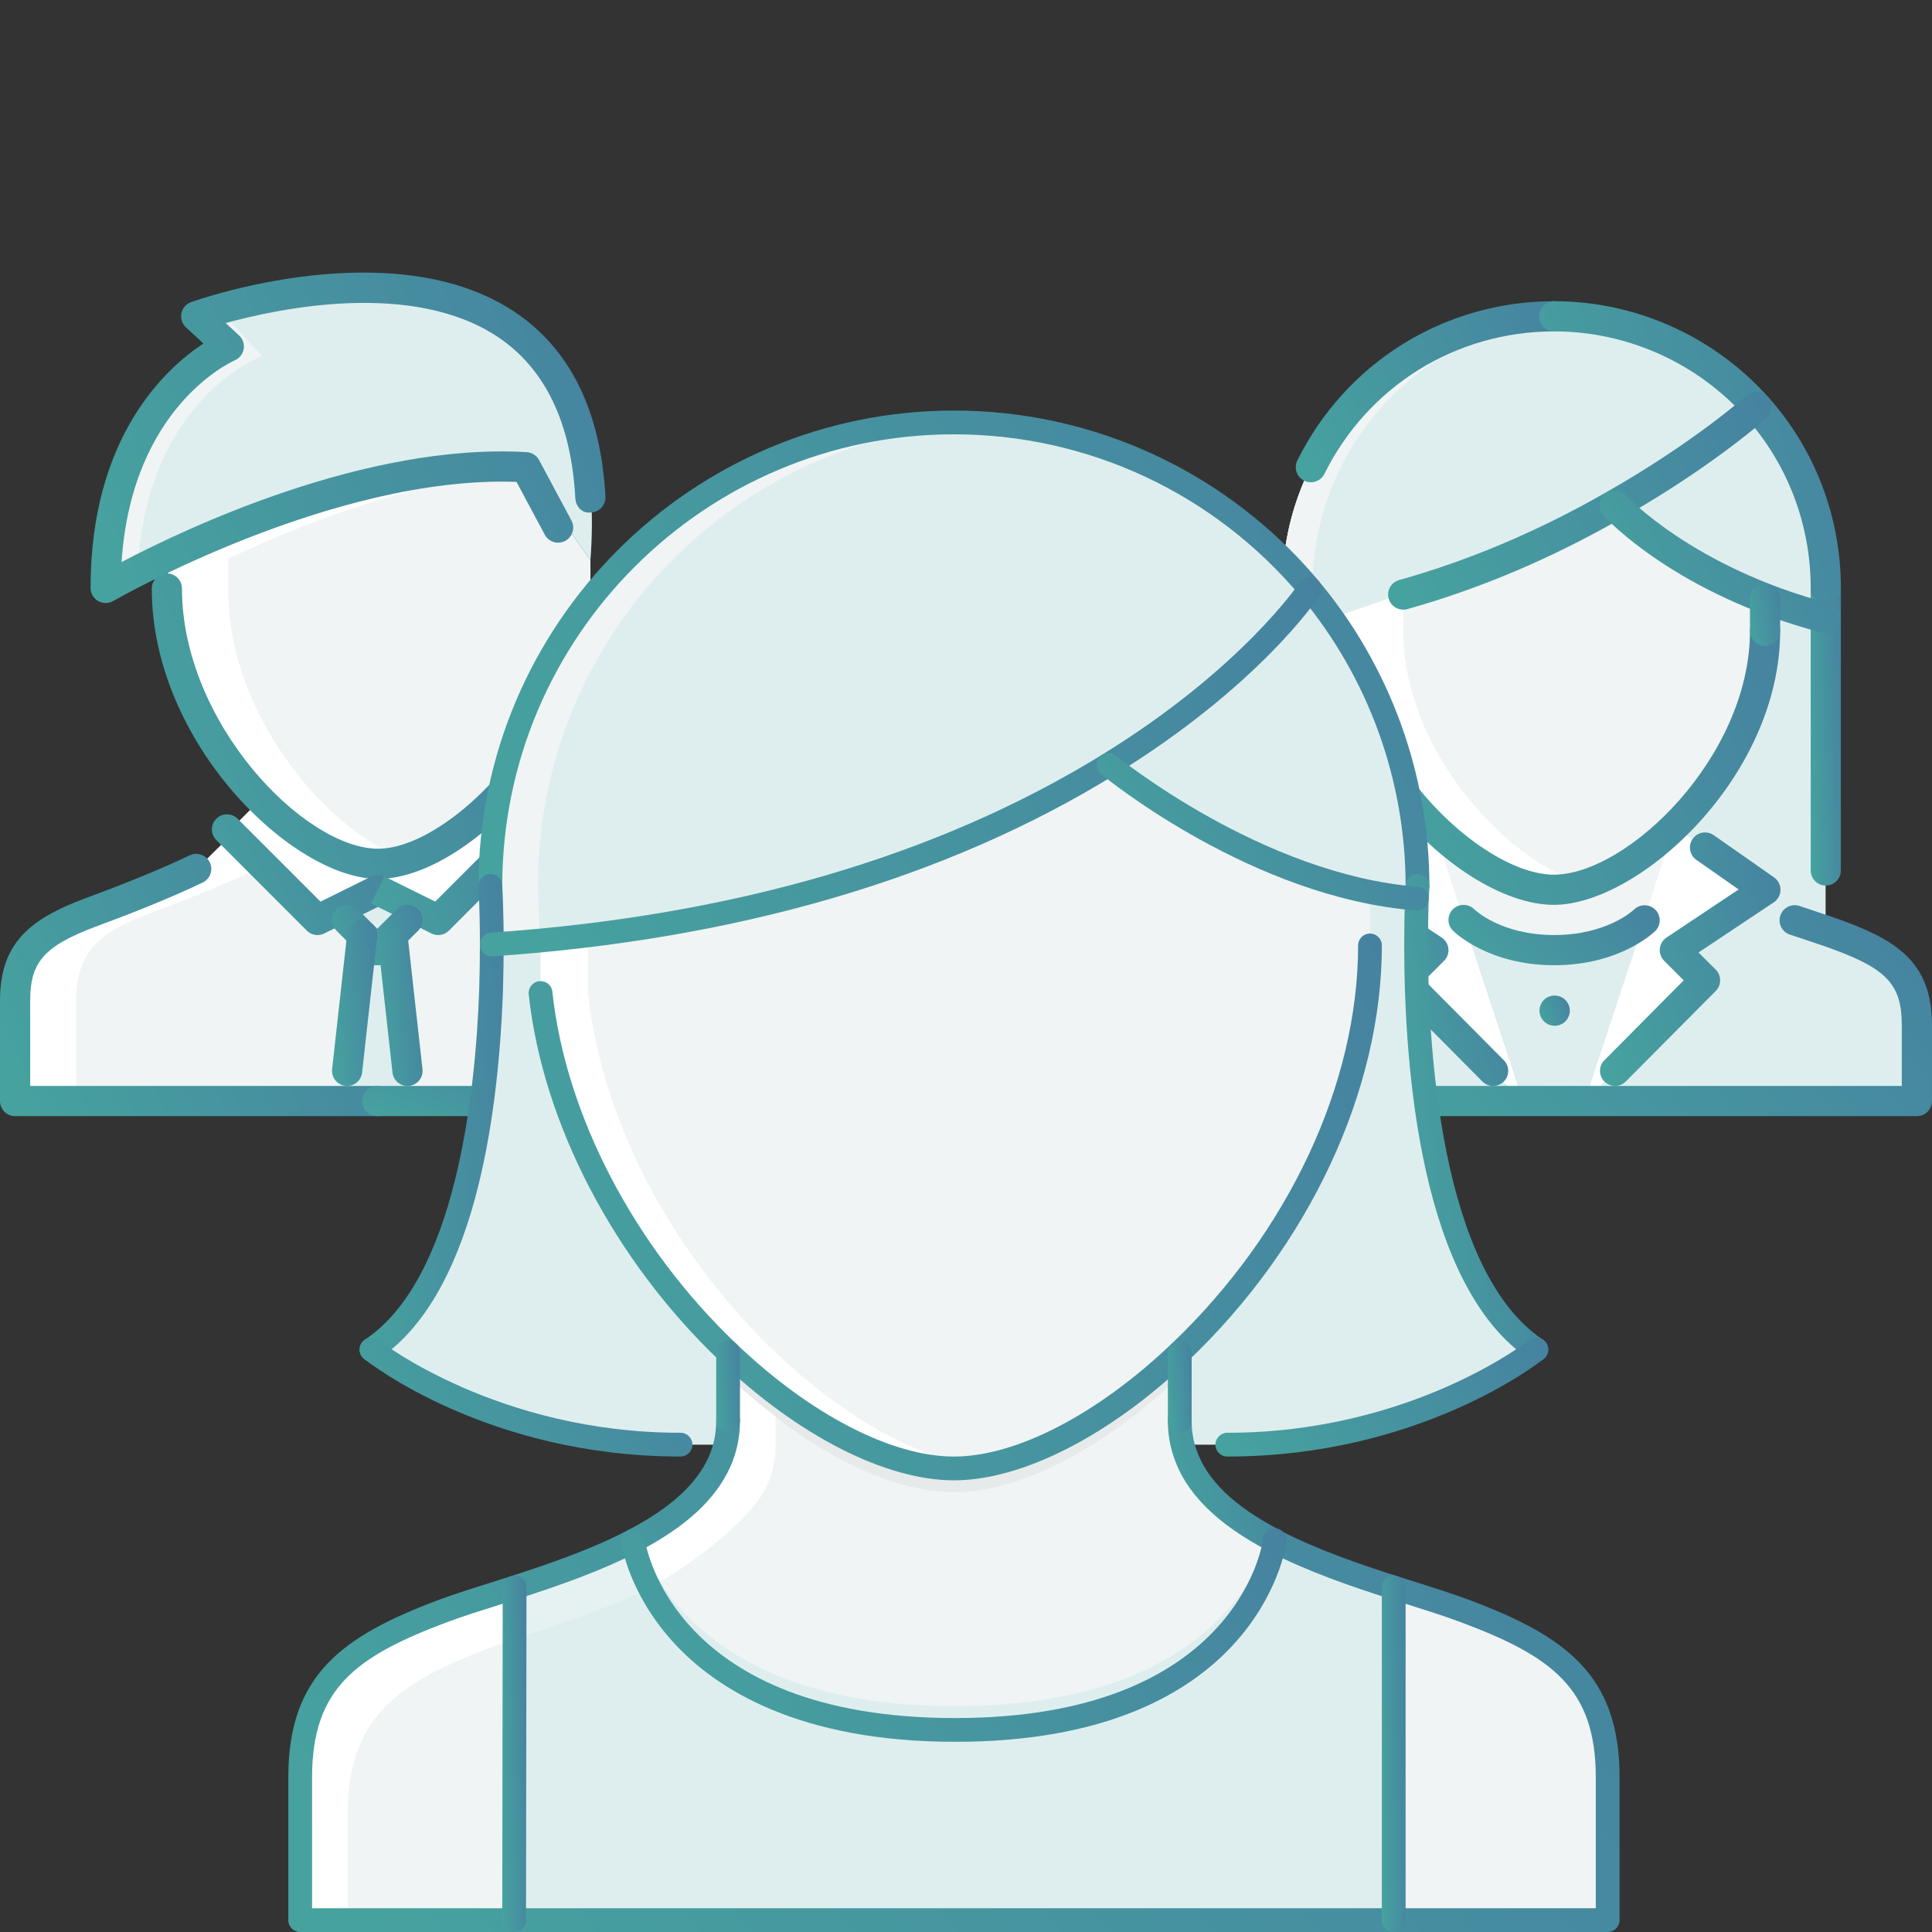 <svg width="80" height="80" viewBox="0 0 80 80" fill="none" xmlns="http://www.w3.org/2000/svg">
<rect x="0" y="0" width="80" height="80" fill="#333333" stroke="none"/>
<path d="M64.346 13.098C58.134 13.098 53.098 18.133 53.098 24.345V41.218H75.594V24.345C75.594 18.133 70.558 13.098 64.346 13.098Z" fill="#DEEEEE"/>
<path d="M76.206 38.756C75.719 38.569 73.832 37.095 73.095 36.844H64.346H64.333H55.584C54.847 37.095 52.96 38.569 52.473 38.756C50.36 39.544 49.31 40.331 49.31 42.443C49.31 44.543 49.31 45.592 49.31 45.592H79.368C79.368 45.592 79.368 44.543 79.368 42.443C79.368 40.331 78.319 39.544 76.206 38.756Z" fill="#DEEEEE"/>
<path d="M54.973 38.756C55.459 38.569 57.346 37.095 58.084 36.844H55.584C54.847 37.095 52.96 38.569 52.473 38.756C50.36 39.544 49.31 40.331 49.31 42.443C49.31 44.543 49.31 45.592 49.31 45.592H51.81C51.81 45.592 51.81 44.543 51.81 42.443C51.81 40.331 52.86 39.544 54.973 38.756Z" fill="#DEEEEE"/>
<path d="M69.358 34.234H59.359V38.719H69.358V34.234Z" fill="#F0F4F4"/>
<path d="M73.095 36.844L69.327 34.234L65.621 45.592L70.596 40.593L69.346 39.343L73.095 36.844Z" fill="white"/>
<path d="M55.59 36.844L59.359 34.234L63.064 45.592L58.09 40.593L59.339 39.343L55.59 36.844Z" fill="white"/>
<path d="M64.344 39.343V45.592H65.618L68.093 38.105L64.344 39.343Z" fill="#DEEEEE"/>
<path d="M63.063 45.592H64.338V39.343L60.588 38.105L63.063 45.592Z" fill="#DEEEEE"/>
<path d="M69.981 19.569C69.903 19.534 66.545 19.445 64.345 19.391C62.144 19.445 58.786 19.534 58.708 19.569C58.591 19.621 55.609 24.795 55.609 24.795V26.119C55.609 31.7 61.019 36.828 64.345 36.842C67.67 36.828 73.08 31.7 73.08 26.119V24.795C73.08 24.795 70.098 19.621 69.981 19.569Z" fill="#F0F4F4"/>
<path d="M58.109 26.12V24.796C58.109 24.796 61.091 19.622 61.208 19.57C61.273 19.541 63.56 19.476 65.594 19.423C65.159 19.412 64.733 19.401 64.345 19.392C62.144 19.447 58.786 19.535 58.708 19.57C58.591 19.622 55.609 24.796 55.609 24.796V26.12C55.609 31.7 61.019 36.829 64.345 36.843C64.737 36.841 65.157 36.763 65.594 36.627C62.319 35.61 58.109 31.044 58.109 26.12Z" fill="white"/>
<path d="M53.258 26.171C56.663 25.218 64.473 22.27 66.845 20.908C70.47 18.849 72.664 16.907 72.721 16.856C70.662 14.554 67.678 13.098 64.346 13.098C58.134 13.098 53.098 18.133 53.098 24.345C53.097 24.969 53.161 25.576 53.258 26.171Z" fill="#DEEEEE"/>
<path d="M54.347 24.345C54.347 18.352 59.039 13.468 64.948 13.131C64.746 13.12 64.55 13.098 64.346 13.098C58.134 13.098 53.098 18.133 53.098 24.345C53.098 24.969 53.161 25.576 53.258 26.171C53.613 26.072 54.023 25.947 54.461 25.809C54.395 25.329 54.347 24.844 54.347 24.345Z" fill="#F0F4F4"/>
<path d="M75.594 24.346C75.594 21.33 74.401 18.596 72.466 16.578L66.846 20.921C66.846 20.921 69.637 24.006 75.525 25.576C75.569 25.171 75.594 24.762 75.594 24.346Z" fill="#DEEEEE"/>
<path d="M30.648 45.599H0.652V44.349C0.652 44.349 0.652 43.512 0.652 41.437C0.652 39.349 1.702 38.562 3.777 37.787C4.8 37.399 6.638 36.712 8.151 35.987L9.613 34.537L13.175 38.099L15.674 36.862L18.174 38.099L21.723 34.55L23.149 35.974C24.672 36.712 26.498 37.399 27.523 37.787C29.61 38.562 30.648 39.349 30.648 41.437C30.648 43.511 30.648 44.349 30.648 44.349V45.599H30.648Z" fill="#F0F4F4"/>
<path d="M3.152 41.436C3.152 39.348 4.202 38.561 6.277 37.786C7.299 37.398 9.137 36.711 10.651 35.986L10.858 35.781L9.613 34.536L8.151 35.986C6.638 36.711 4.8 37.398 3.777 37.786C1.702 38.561 0.652 39.348 0.652 41.436C0.652 43.511 0.652 44.348 0.652 44.348V45.598H3.152V44.348C3.152 44.348 3.152 43.511 3.152 41.436Z" fill="white"/>
<path d="M28.173 41.436C28.173 39.349 27.123 38.561 25.049 37.786C24.026 37.399 22.188 36.711 20.674 35.986L20.467 35.781L21.712 34.536L23.174 35.986C24.687 36.711 26.526 37.398 27.548 37.786C29.623 38.561 30.673 39.348 30.673 41.436C30.673 43.511 30.673 44.348 30.673 44.348V45.598H28.173V44.348C28.173 44.348 28.173 43.511 28.173 41.436Z" fill="#DEEEEE"/>
<path d="M16.951 45.598H14.451L15.076 38.812H16.326L16.951 45.598Z" fill="#DEEEEE"/>
<path d="M16.771 37.112H14.545V38.811H16.771V37.112Z" fill="#DEEEEE"/>
<path d="M13.202 38.192L9.453 34.442L10.703 33.192L15.722 35.863V36.942L13.202 38.192Z" fill="white"/>
<path d="M18.203 38.192L21.952 34.442L20.702 33.192L15.684 35.863V36.942L18.203 38.192Z" fill="white"/>
<path d="M8.163 13.196C8.163 13.196 25.661 6.947 24.449 23.195L21.811 19.445C16.362 19.12 10.263 21.557 6.926 23.145C5.364 23.895 4.414 24.444 4.414 24.444C4.414 16.633 9.513 14.446 9.513 14.446L8.163 13.196Z" fill="#DEEEEE"/>
<path d="M10.858 14.739L9.413 13.196C9.413 13.196 12.313 12.161 15.67 12.029C11.818 11.896 8.163 13.196 8.163 13.196L9.513 14.446C9.513 14.446 4.414 16.633 4.414 24.444C4.414 24.444 4.884 24.173 5.692 23.758C5.986 16.517 10.858 14.739 10.858 14.739Z" fill="#F0F4F4"/>
<path d="M24.449 23.194V24.456C24.449 30.392 19.037 35.867 15.7 35.867C12.375 35.867 6.951 30.392 6.951 24.456V23.194L6.926 23.144C10.263 21.557 16.361 19.12 21.811 19.444L24.449 23.194Z" fill="#F0F4F4"/>
<path d="M9.451 24.457V23.195L9.425 23.145C12.264 21.794 17.104 19.844 21.84 19.488L21.811 19.445C16.361 19.121 10.262 21.558 6.926 23.145L6.951 23.195V24.457C6.951 30.393 12.375 35.868 15.7 35.868C16.092 35.868 16.514 35.786 16.951 35.643C13.674 34.569 9.451 29.696 9.451 24.457Z" fill="white"/>
<path d="M30.258 43.793C28.584 40.955 27.484 37.681 27.484 34.319V33.094L31.297 27.646C30.092 27.202 29.359 26.845 29.359 26.845L24.984 33.094V34.319C24.984 37.681 26.084 40.955 27.759 43.793C30.945 49.217 36.245 53.091 39.982 53.091C40.381 53.091 40.8 53.037 41.23 52.952C37.631 52.235 33.104 48.636 30.258 43.793Z" fill="white"/>
<path d="M64.377 42.475C64.032 42.475 63.746 42.195 63.746 41.85C63.746 41.504 64.019 41.225 64.364 41.225H64.377C64.721 41.225 65.002 41.504 65.002 41.85C65.002 42.195 64.721 42.475 64.377 42.475Z" fill="url(#paint0_linear_13265_5101)"/>
<path d="M64.339 37.468C62.281 37.468 59.578 35.764 57.609 33.227C57.398 32.954 57.448 32.562 57.72 32.35C57.992 32.139 58.386 32.188 58.598 32.461C60.313 34.673 62.674 36.218 64.339 36.218C67.395 36.218 72.463 31.327 72.463 26.12C72.463 25.775 72.743 25.495 73.088 25.495C73.433 25.495 73.713 25.775 73.713 26.12C73.713 32.164 67.87 37.468 64.339 37.468Z" fill="url(#paint1_linear_13265_5101)"/>
<path d="M79.374 46.217H54.353C54.008 46.217 53.728 45.938 53.728 45.592C53.728 45.247 54.008 44.967 54.353 44.967H78.749V42.443C78.749 40.814 78.157 40.147 75.993 39.342C75.661 39.214 75.249 39.077 74.788 38.924L74.111 38.698C73.785 38.587 73.61 38.232 73.721 37.905C73.833 37.578 74.187 37.406 74.514 37.514L75.183 37.738C75.663 37.898 76.094 38.041 76.436 38.173C78.691 39.013 79.999 39.982 79.999 42.443V45.592C79.999 45.937 79.719 46.217 79.374 46.217Z" fill="url(#paint2_linear_13265_5101)"/>
<path d="M15.623 46.217H0.625C0.28 46.217 0 45.938 0 45.592V41.43C0 39.003 1.294 38.04 3.528 37.196C4.502 36.84 6.351 36.138 7.854 35.418C8.161 35.27 8.539 35.399 8.688 35.711C8.836 36.022 8.705 36.396 8.393 36.544C6.845 37.287 4.954 38.005 3.964 38.368C1.834 39.172 1.25 39.831 1.25 41.43V44.967H15.623C15.968 44.967 16.247 45.247 16.247 45.592C16.247 45.937 15.968 46.217 15.623 46.217Z" fill="url(#paint3_linear_13265_5101)"/>
<path d="M25.609 46.217H15.623C15.278 46.217 14.998 45.937 14.998 45.592C14.998 45.246 15.278 44.967 15.623 44.967H25.609C25.954 44.967 26.234 45.246 26.234 45.592C26.234 45.937 25.955 46.217 25.609 46.217Z" fill="url(#paint4_linear_13265_5101)"/>
<path d="M15.659 36.394C12.128 36.394 6.285 30.774 6.285 24.37C6.285 24.025 6.565 23.745 6.91 23.745C7.255 23.745 7.535 24.025 7.535 24.37C7.535 29.926 12.603 35.144 15.659 35.144C17.305 35.144 19.647 33.517 21.355 31.188C21.56 30.91 21.949 30.849 22.229 31.053C22.507 31.257 22.567 31.648 22.363 31.926C20.404 34.598 17.71 36.394 15.659 36.394Z" fill="url(#paint5_linear_13265_5101)"/>
<path d="M13.148 38.718C12.985 38.718 12.825 38.655 12.706 38.535L8.957 34.786C8.712 34.541 8.712 34.146 8.957 33.902C9.201 33.658 9.596 33.658 9.84 33.902L13.273 37.335L15.348 36.307C15.585 36.178 15.882 36.205 16.084 36.397C16.334 36.635 16.35 37.025 16.112 37.274C16.062 37.328 15.99 37.384 15.925 37.416L13.424 38.654C13.336 38.697 13.242 38.718 13.148 38.718Z" fill="url(#paint6_linear_13265_5101)"/>
<path d="M18.146 38.718C18.052 38.718 17.957 38.697 17.869 38.654L15.369 37.416L15.912 36.29L18.021 37.334L21.453 33.902C21.698 33.658 22.093 33.658 22.337 33.902C22.581 34.146 22.581 34.542 22.337 34.786L18.588 38.535C18.468 38.655 18.308 38.718 18.146 38.718Z" fill="url(#paint7_linear_13265_5101)"/>
<path d="M4.375 24.97C4.268 24.97 4.16 24.942 4.063 24.887C3.87 24.776 3.75 24.569 3.75 24.345C3.75 18.055 6.895 15.227 8.422 14.225L7.7 13.555C7.54 13.407 7.468 13.185 7.512 12.972C7.555 12.758 7.708 12.582 7.914 12.509C8.254 12.387 16.292 9.58 21.297 12.906C23.608 14.443 24.877 17.018 25.07 20.562C25.09 20.907 24.825 21.201 24.48 21.22C24.102 21.275 23.842 20.974 23.823 20.63C23.652 17.501 22.57 15.253 20.605 13.947C17.087 11.608 11.598 12.757 9.346 13.377L9.899 13.889C10.054 14.032 10.126 14.245 10.091 14.453C10.054 14.662 9.915 14.838 9.721 14.921C9.54 15.001 5.452 16.87 5.034 23.273C7.673 21.887 15.153 18.328 21.809 18.723C22.026 18.735 22.221 18.86 22.324 19.052L23.658 21.545C23.824 21.848 23.713 22.228 23.41 22.394C23.112 22.559 22.728 22.45 22.562 22.146L21.388 19.954C13.78 19.677 4.78 24.833 4.689 24.886C4.592 24.942 4.484 24.97 4.375 24.97Z" fill="url(#paint8_linear_13265_5101)"/>
<path d="M15.623 39.968C15.463 39.968 15.303 39.907 15.181 39.785L13.931 38.535C13.687 38.291 13.687 37.895 13.931 37.651C14.175 37.407 14.571 37.407 14.815 37.651L16.064 38.901C16.309 39.145 16.309 39.541 16.064 39.785C15.942 39.907 15.783 39.968 15.623 39.968Z" fill="url(#paint9_linear_13265_5101)"/>
<path d="M15.623 39.968C15.463 39.968 15.303 39.907 15.181 39.785C14.937 39.54 14.937 39.145 15.181 38.901L16.431 37.651C16.675 37.407 17.071 37.407 17.315 37.651C17.559 37.895 17.559 38.291 17.315 38.535L16.065 39.785C15.943 39.907 15.783 39.968 15.623 39.968Z" fill="url(#paint10_linear_13265_5101)"/>
<path d="M14.374 44.967C14.351 44.967 14.328 44.966 14.304 44.963C13.961 44.925 13.714 44.617 13.752 44.273L14.377 38.649C14.415 38.305 14.71 38.055 15.068 38.096C15.411 38.135 15.657 38.444 15.619 38.787L14.994 44.411C14.959 44.73 14.688 44.967 14.374 44.967Z" fill="url(#paint11_linear_13265_5101)"/>
<path d="M16.872 44.968C16.558 44.968 16.287 44.731 16.252 44.412L15.627 38.788C15.589 38.445 15.836 38.136 16.179 38.097C16.529 38.057 16.832 38.306 16.869 38.65L17.494 44.273C17.532 44.617 17.286 44.926 16.943 44.964C16.918 44.967 16.895 44.968 16.872 44.968Z" fill="url(#paint12_linear_13265_5101)"/>
<path d="M75.602 36.669C75.256 36.669 74.977 36.389 74.977 36.044V24.345C74.977 24 75.256 23.72 75.602 23.72C75.947 23.72 76.226 24 76.226 24.345V36.044C76.226 36.389 75.947 36.669 75.602 36.669Z" fill="url(#paint13_linear_13265_5101)"/>
<path d="M54.279 19.971C54.185 19.971 54.09 19.95 54.001 19.905C53.692 19.752 53.567 19.377 53.719 19.068C55.74 15 59.814 12.472 64.353 12.472C64.699 12.472 64.978 12.751 64.978 13.097C64.978 13.442 64.699 13.722 64.353 13.722C60.293 13.722 56.647 15.983 54.84 19.624C54.73 19.844 54.509 19.971 54.279 19.971Z" fill="url(#paint14_linear_13265_5101)"/>
<path d="M75.602 24.97C75.256 24.97 74.977 24.691 74.977 24.345C74.977 21.717 74.017 19.203 72.275 17.264C70.256 15.012 67.368 13.722 64.353 13.722C64.008 13.722 63.728 13.442 63.728 13.097C63.728 12.751 64.008 12.472 64.353 12.472C67.723 12.472 70.949 13.914 73.205 16.429C75.154 18.596 76.227 21.408 76.227 24.345C76.227 24.691 75.947 24.97 75.602 24.97Z" fill="url(#paint15_linear_13265_5101)"/>
<path d="M58.104 25.245C57.83 25.245 57.579 25.065 57.502 24.789C57.409 24.456 57.603 24.111 57.935 24.019C60.833 23.209 63.727 21.98 66.541 20.366C70.108 18.34 72.3 16.399 72.322 16.38C72.58 16.15 72.975 16.172 73.205 16.431C73.434 16.688 73.412 17.083 73.155 17.312C73.062 17.395 70.85 19.356 67.161 21.451C64.26 23.116 61.268 24.385 58.272 25.222C58.215 25.238 58.158 25.245 58.104 25.245Z" fill="url(#paint16_linear_13265_5101)"/>
<path d="M75.602 26.219C75.55 26.219 75.496 26.213 75.443 26.199C69.395 24.608 66.509 21.472 66.389 21.34C66.159 21.084 66.178 20.69 66.433 20.458C66.688 20.229 67.084 20.246 67.316 20.501C67.343 20.53 70.099 23.5 75.761 24.99C76.095 25.078 76.294 25.42 76.206 25.754C76.133 26.034 75.879 26.219 75.602 26.219Z" fill="url(#paint17_linear_13265_5101)"/>
<path d="M73.088 26.746C72.742 26.746 72.463 26.466 72.463 26.121V24.796C72.463 24.451 72.742 24.171 73.088 24.171C73.433 24.171 73.713 24.451 73.713 24.796V26.121C73.713 26.466 73.433 26.746 73.088 26.746Z" fill="url(#paint18_linear_13265_5101)"/>
<path d="M66.877 44.967C66.718 44.967 66.558 44.906 66.436 44.785C66.192 44.542 66.19 44.147 66.434 43.902L69.719 40.594L68.91 39.785C68.777 39.652 68.711 39.468 68.73 39.281C68.749 39.095 68.849 38.927 69.005 38.823L71.993 36.831L70.243 35.606C69.961 35.408 69.891 35.018 70.09 34.736C70.288 34.452 70.678 34.385 70.961 34.582L73.46 36.331C73.629 36.45 73.729 36.644 73.726 36.851C73.724 37.057 73.62 37.249 73.448 37.363L70.333 39.44L71.044 40.151C71.288 40.395 71.288 40.789 71.045 41.034L67.32 44.783C67.198 44.906 67.038 44.967 66.877 44.967Z" fill="url(#paint19_linear_13265_5101)"/>
<path d="M61.827 44.967C61.666 44.967 61.506 44.906 61.384 44.783L57.661 41.034C57.418 40.789 57.418 40.395 57.662 40.151L58.37 39.443L57.759 39.041C57.471 38.85 57.392 38.463 57.583 38.175C57.772 37.885 58.16 37.808 58.448 37.997L59.697 38.821C59.854 38.925 59.956 39.094 59.974 39.28C59.994 39.467 59.928 39.653 59.795 39.785L58.986 40.594L62.27 43.902C62.514 44.147 62.512 44.543 62.268 44.785C62.146 44.907 61.986 44.967 61.827 44.967Z" fill="url(#paint20_linear_13265_5101)"/>
<path d="M64.353 39.968C61.626 39.968 60.22 38.594 60.161 38.535C59.917 38.291 59.917 37.895 60.161 37.651C60.406 37.41 60.8 37.408 61.041 37.648C61.087 37.692 62.172 38.718 64.353 38.718C66.537 38.718 67.621 37.702 67.666 37.659C67.914 37.422 68.308 37.428 68.548 37.672C68.787 37.918 68.786 38.309 68.542 38.55C68.483 38.608 67.079 39.968 64.353 39.968Z" fill="url(#paint21_linear_13265_5101)"/>
<path d="M58.695 36.688C58.695 26.085 50.102 17.492 39.5 17.492C28.898 17.492 20.305 26.085 20.305 36.688C20.305 36.688 21.289 51.945 15.383 55.883C15.383 55.883 20.305 59.82 28.18 59.82H50.82C58.695 59.82 63.617 55.883 63.617 55.883C57.711 51.945 58.695 36.688 58.695 36.688Z" fill="#DEEEEE"/>
<path d="M66.57 73.602C66.57 77.539 66.57 79.508 66.57 79.508H57.711V65.736C58.823 66.091 59.847 66.405 60.664 66.711C64.602 68.188 66.57 69.664 66.57 73.602Z" fill="#F0F4F4"/>
<path d="M39.5 17.492C45.416 17.492 50.712 20.17 54.236 24.383C54.236 24.383 51.863 27.995 45.898 31.667C40.563 34.955 32.343 38.292 20.364 39.109C20.364 37.633 20.305 36.688 20.305 36.688C20.305 26.086 28.898 17.492 39.5 17.492Z" fill="#656D78"/>
<path d="M39.5 17.492C45.416 17.492 50.712 20.17 54.236 24.383C54.236 24.383 51.863 27.995 45.898 31.667C40.563 34.955 32.343 38.292 20.364 39.109C20.364 37.633 20.305 36.688 20.305 36.688C20.305 26.086 28.898 17.492 39.5 17.492Z" fill="#DEEEEE"/>
<path d="M22.273 36.688C22.273 26.347 30.455 17.94 40.695 17.531C40.3 17.507 39.902 17.492 39.5 17.492C28.898 17.492 20.305 26.086 20.305 36.688C20.305 36.688 20.364 37.633 20.364 39.109C21.033 39.063 21.686 39.007 22.331 38.947C22.328 37.567 22.273 36.688 22.273 36.688Z" fill="#F0F4F4"/>
<path d="M58.666 37.209C51.992 36.688 45.898 31.667 45.898 31.667C51.864 27.995 54.236 24.383 54.236 24.383C57.022 27.72 58.695 32.002 58.695 36.688C58.696 36.688 58.686 36.875 58.666 37.209Z" fill="#DEEEEE"/>
<path d="M45.9 31.667C45.9 31.667 50.858 35.752 56.728 36.935V39.148C56.728 45.675 53.145 51.916 48.853 56.001C45.742 58.964 42.257 60.805 39.501 60.805C36.745 60.805 33.26 58.974 30.15 56.001C26.291 52.33 23.003 46.915 22.383 41.117V38.945C33.345 37.923 40.85 34.779 45.9 31.667Z" fill="#F0F4F4"/>
<path d="M32.118 56.001C28.26 52.33 24.972 46.916 24.352 41.117V38.728L22.383 38.945V41.117C23.003 46.916 26.291 52.33 30.15 56.001C33.26 58.974 36.745 60.805 39.501 60.805C39.818 60.805 40.148 60.774 40.483 60.726C37.91 60.36 34.869 58.63 32.118 56.001Z" fill="white"/>
<path d="M48.852 58.836C48.852 59.299 48.921 59.732 49.058 60.136C49.571 61.72 51.027 62.892 52.789 63.807C52.789 63.807 52.789 63.807 52.789 63.817C52.74 64.162 51.519 71.633 39.549 71.633C27.303 71.633 26.211 63.807 26.211 63.807C27.825 62.97 29.174 61.917 29.794 60.53C30.021 60.017 30.148 59.446 30.148 58.836V56.001C33.259 58.974 36.744 60.805 39.5 60.805C42.256 60.805 45.741 58.964 48.852 56.001V58.836H48.852Z" fill="#F0F4F4"/>
<g opacity="0.2">
<path opacity="0.2" d="M48.852 56.001C45.741 58.964 42.256 60.805 39.5 60.805C36.744 60.805 33.259 58.974 30.148 56.001V56.986C33.259 59.959 36.744 61.789 39.5 61.789C42.256 61.789 45.741 59.948 48.852 56.986V56.001Z" fill="black"/>
</g>
<path d="M30.148 56.986V58.836C30.148 59.446 30.021 60.017 29.794 60.53C29.174 61.917 27.825 62.971 26.211 63.807L26.896 65.736C28.51 64.9 31.142 62.901 31.763 61.514C31.989 61.002 32.117 60.431 32.117 59.82V58.663C31.452 58.152 30.791 57.6 30.148 56.986Z" fill="white"/>
<path d="M21.309 65.736L21.289 79.508H12.43C12.43 79.508 12.43 77.539 12.43 73.602C12.43 69.664 14.398 68.188 18.336 66.711C19.153 66.405 20.186 66.091 21.309 65.736Z" fill="#F0F4F4"/>
<path d="M14.398 75.118C14.398 71.181 16.367 69.704 20.305 68.228C20.608 68.114 20.949 67.999 21.306 67.882L21.309 65.736C20.186 66.091 19.153 66.405 18.336 66.711C14.398 68.188 12.43 69.664 12.43 73.602C12.43 77.539 12.43 79.508 12.43 79.508H14.398C14.398 78.523 14.398 77.064 14.398 75.118Z" fill="white"/>
<path d="M57.711 65.736V79.508H21.289L21.309 65.736C22.904 65.215 24.675 64.614 26.211 63.807C26.211 63.807 27.303 71.633 39.549 71.633C51.519 71.633 52.74 64.161 52.789 63.817C54.335 64.614 56.106 65.225 57.711 65.736Z" fill="#DEEEEE"/>
<path d="M39.549 71.633C51.519 71.633 52.74 64.162 52.789 63.817C52.789 63.807 52.789 63.807 52.789 63.807C52.715 63.768 52.646 63.727 52.573 63.688C51.899 65.726 49.266 70.648 39.549 70.648C29.821 70.648 27.134 65.713 26.439 63.682C26.363 63.723 26.289 63.766 26.211 63.807C26.211 63.807 27.303 71.633 39.549 71.633Z" fill="#DEEEEE"/>
<g opacity="0.5">
<path opacity="0.5" d="M21.309 67.865C22.829 67.368 25.489 66.478 26.974 65.727C26.337 64.545 26.211 63.807 26.211 63.807C24.675 64.614 22.904 65.215 21.309 65.736C21.309 65.736 21.309 67.865 21.309 67.865Z" fill="white"/>
</g>
<path d="M39.501 61.297C36.669 61.297 33.047 59.45 29.81 56.357C25.424 52.184 22.465 46.506 21.893 41.17C21.865 40.9 22.06 40.657 22.33 40.628C22.606 40.604 22.844 40.795 22.872 41.065C23.419 46.177 26.266 51.626 30.489 55.644C33.548 58.568 36.917 60.313 39.501 60.313C42.075 60.313 45.444 58.568 48.513 55.644C53.349 51.043 56.236 44.876 56.236 39.148C56.236 38.876 56.456 38.656 56.728 38.656C57 38.656 57.22 38.876 57.22 39.148C57.22 45.14 54.219 51.573 49.192 56.358C45.945 59.45 42.322 61.297 39.501 61.297Z" fill="url(#paint22_linear_13265_5101)"/>
<path d="M66.57 80H12.43C12.158 80 11.938 79.78 11.938 79.508V73.602C11.938 69.384 14.125 67.764 18.163 66.249C18.854 65.992 19.701 65.727 20.598 65.444L21.16 65.267C22.786 64.735 24.501 64.15 25.982 63.371C27.737 62.462 28.835 61.468 29.345 60.328C29.551 59.862 29.656 59.359 29.656 58.836C29.656 58.564 29.877 58.344 30.149 58.344C30.421 58.344 30.641 58.564 30.641 58.836C30.641 59.497 30.508 60.134 30.244 60.728C29.64 62.081 28.395 63.23 26.438 64.244C24.892 65.057 23.132 65.657 21.462 66.203L20.893 66.383C20.009 66.661 19.174 66.923 18.508 67.172C14.724 68.591 12.922 69.916 12.922 73.602V79.016H66.078V73.602C66.078 69.916 64.277 68.591 60.491 67.172C59.824 66.922 59.017 66.667 58.137 66.388L57.561 66.205C55.987 65.704 54.162 65.079 52.563 64.254C52.322 64.13 52.227 63.833 52.352 63.592C52.476 63.349 52.774 63.255 53.015 63.379C54.549 64.171 56.325 64.778 57.86 65.267L58.435 65.45C59.333 65.734 60.156 65.996 60.836 66.249C64.875 67.765 67.063 69.384 67.063 73.602V79.508C67.062 79.78 66.842 80 66.57 80Z" fill="url(#paint23_linear_13265_5101)"/>
<path d="M52.789 64.299C52.712 64.299 52.634 64.281 52.562 64.244C50.384 63.112 49.085 61.818 48.59 60.287C48.438 59.841 48.359 59.349 48.359 58.836C48.359 58.564 48.58 58.344 48.852 58.344C49.124 58.344 49.344 58.564 49.344 58.836C49.344 59.242 49.404 59.625 49.525 59.976C49.938 61.257 51.079 62.364 53.016 63.37C53.257 63.495 53.352 63.793 53.226 64.034C53.138 64.202 52.967 64.299 52.789 64.299Z" fill="url(#paint24_linear_13265_5101)"/>
<path d="M30.148 59.328C29.876 59.328 29.656 59.108 29.656 58.836V56.001C29.656 55.729 29.876 55.509 30.148 55.509C30.42 55.509 30.641 55.729 30.641 56.001V58.836C30.64 59.108 30.42 59.328 30.148 59.328Z" fill="url(#paint25_linear_13265_5101)"/>
<path d="M48.852 59.328C48.58 59.328 48.359 59.108 48.359 58.836V56.001C48.359 55.729 48.58 55.509 48.852 55.509C49.124 55.509 49.344 55.729 49.344 56.001V58.836C49.344 59.108 49.124 59.328 48.852 59.328Z" fill="url(#paint26_linear_13265_5101)"/>
<path d="M58.695 37.18C58.423 37.18 58.203 36.96 58.203 36.688C58.203 32.312 56.66 28.055 53.858 24.698C50.289 20.432 45.056 17.984 39.5 17.984C29.187 17.984 20.797 26.375 20.797 36.688C20.797 36.96 20.577 37.18 20.305 37.18C20.033 37.18 19.812 36.96 19.812 36.688C19.812 25.832 28.645 17 39.5 17C45.348 17 50.857 19.576 54.614 24.067C57.563 27.601 59.188 32.082 59.188 36.688C59.188 36.96 58.968 37.18 58.695 37.18Z" fill="url(#paint27_linear_13265_5101)"/>
<path d="M63.617 56.375C63.523 56.375 63.428 56.348 63.344 56.293C58.82 53.276 58.145 44.245 58.145 39.129C58.145 38.413 58.159 37.814 58.169 37.389L58.204 36.662C58.218 36.392 58.42 36.18 58.72 36.196C58.992 36.21 59.201 36.442 59.187 36.713L59.153 37.412C59.143 37.831 59.129 38.422 59.129 39.129C59.129 43.089 59.593 52.609 63.89 55.474C64.116 55.625 64.178 55.929 64.027 56.156C63.932 56.298 63.776 56.375 63.617 56.375Z" fill="url(#paint28_linear_13265_5101)"/>
<path d="M50.82 60.312C50.548 60.312 50.328 60.092 50.328 59.82C50.328 59.548 50.548 59.328 50.82 59.328C58.416 59.328 63.263 55.536 63.311 55.498C63.524 55.327 63.833 55.363 64.002 55.575C64.171 55.788 64.136 56.098 63.925 56.267C63.718 56.432 58.776 60.312 50.82 60.312Z" fill="url(#paint29_linear_13265_5101)"/>
<path d="M15.383 56.375C15.225 56.375 15.068 56.298 14.973 56.156C14.822 55.929 14.884 55.624 15.11 55.473C18.859 52.974 19.684 45.345 19.842 41.02C19.862 40.331 19.872 39.676 19.872 39.109C19.872 37.667 19.814 36.727 19.814 36.718C19.797 36.447 20.003 36.213 20.274 36.196C20.556 36.181 20.779 36.386 20.796 36.657C20.798 36.696 20.856 37.634 20.856 39.109C20.856 39.684 20.846 40.348 20.826 41.052C20.624 46.569 19.564 53.687 15.656 56.292C15.572 56.348 15.477 56.375 15.383 56.375Z" fill="url(#paint30_linear_13265_5101)"/>
<path d="M28.18 60.312C20.223 60.312 15.282 56.432 15.075 56.267C14.863 56.098 14.829 55.788 14.998 55.575C15.168 55.363 15.477 55.329 15.69 55.498C15.738 55.536 20.585 59.328 28.18 59.328C28.452 59.328 28.672 59.548 28.672 59.82C28.672 60.092 28.452 60.312 28.18 60.312Z" fill="url(#paint31_linear_13265_5101)"/>
<path d="M20.363 39.601C20.106 39.601 19.89 39.403 19.872 39.143C19.854 38.871 20.059 38.637 20.33 38.618C30.292 37.939 38.807 35.459 45.64 31.248C51.426 27.687 53.801 24.147 53.824 24.112C53.974 23.884 54.281 23.823 54.506 23.972C54.733 24.121 54.796 24.426 54.647 24.653C54.548 24.804 52.146 28.4 46.156 32.086C39.187 36.381 30.52 38.91 20.397 39.6C20.386 39.601 20.374 39.601 20.363 39.601Z" fill="url(#paint32_linear_13265_5101)"/>
<path d="M58.666 37.702C58.653 37.702 58.641 37.701 58.627 37.7C51.877 37.172 45.839 32.256 45.585 32.047C45.376 31.875 45.346 31.565 45.519 31.355C45.692 31.144 46.002 31.117 46.211 31.287C46.271 31.337 52.268 36.216 58.704 36.719C58.975 36.74 59.177 36.977 59.156 37.248C59.136 37.505 58.92 37.702 58.666 37.702Z" fill="url(#paint33_linear_13265_5101)"/>
<path d="M39.549 72.125C33.045 72.125 29.638 69.91 27.926 68.053C26.039 66.008 25.735 63.962 25.724 63.875C25.686 63.606 25.873 63.359 26.141 63.321C26.409 63.279 26.659 63.47 26.698 63.737C26.743 64.04 27.913 71.141 39.549 71.141C51.117 71.141 52.258 64.05 52.302 63.749C52.302 63.475 52.52 63.285 52.792 63.285C53.063 63.285 53.281 63.535 53.281 63.807C53.228 64.223 51.962 72.125 39.549 72.125Z" fill="url(#paint34_linear_13265_5101)"/>
<path d="M57.711 80C57.439 80 57.219 79.78 57.219 79.508V65.736C57.219 65.464 57.439 65.244 57.711 65.244C57.983 65.244 58.203 65.464 58.203 65.736V79.508C58.203 79.78 57.983 80 57.711 80Z" fill="url(#paint35_linear_13265_5101)"/>
<path d="M21.289 80C21.289 80 21.289 80 21.289 80C21.017 80 20.796 79.779 20.797 79.508L20.817 65.736C20.817 65.464 21.037 65.239 21.309 65.239C21.309 65.239 21.309 65.239 21.309 65.239C21.581 65.239 21.801 65.456 21.801 65.727L21.781 79.508C21.781 79.78 21.561 80 21.289 80Z" fill="url(#paint36_linear_13265_5101)"/>
<defs>
<linearGradient id="paint0_linear_13265_5101" x1="63.53" y1="41.51" x2="66.477" y2="40.631" gradientUnits="userSpaceOnUse">
<stop stop-color="#46A29F"/>
<stop offset="1" stop-color="#4660A2"/>
</linearGradient>
<linearGradient id="paint1_linear_13265_5101" x1="54.689" y1="28.228" x2="90.383" y2="13.858" gradientUnits="userSpaceOnUse">
<stop stop-color="#46A29F"/>
<stop offset="1" stop-color="#4660A2"/>
</linearGradient>
<linearGradient id="paint2_linear_13265_5101" x1="49.214" y1="39.476" x2="86.56" y2="6.128" gradientUnits="userSpaceOnUse">
<stop stop-color="#46A29F"/>
<stop offset="1" stop-color="#4660A2"/>
</linearGradient>
<linearGradient id="paint3_linear_13265_5101" x1="-2.792" y1="37.836" x2="31.88" y2="22.435" gradientUnits="userSpaceOnUse">
<stop stop-color="#46A29F"/>
<stop offset="1" stop-color="#4660A2"/>
</linearGradient>
<linearGradient id="paint4_linear_13265_5101" x1="13.067" y1="45.252" x2="16.6" y2="35.821" gradientUnits="userSpaceOnUse">
<stop stop-color="#46A29F"/>
<stop offset="1" stop-color="#4660A2"/>
</linearGradient>
<linearGradient id="paint5_linear_13265_5101" x1="3.502" y1="26.633" x2="39.662" y2="12.882" gradientUnits="userSpaceOnUse">
<stop stop-color="#46A29F"/>
<stop offset="1" stop-color="#4660A2"/>
</linearGradient>
<linearGradient id="paint6_linear_13265_5101" x1="7.483" y1="34.86" x2="23.485" y2="27.724" gradientUnits="userSpaceOnUse">
<stop stop-color="#46A29F"/>
<stop offset="1" stop-color="#4660A2"/>
</linearGradient>
<linearGradient id="paint7_linear_13265_5101" x1="14.14" y1="34.86" x2="29.619" y2="28.286" gradientUnits="userSpaceOnUse">
<stop stop-color="#46A29F"/>
<stop offset="1" stop-color="#4660A2"/>
</linearGradient>
<linearGradient id="paint8_linear_13265_5101" x1="0.086" y1="14.41" x2="44.959" y2="-6.349" gradientUnits="userSpaceOnUse">
<stop stop-color="#46A29F"/>
<stop offset="1" stop-color="#4660A2"/>
</linearGradient>
<linearGradient id="paint9_linear_13265_5101" x1="13.319" y1="38.039" x2="19.188" y2="36.296" gradientUnits="userSpaceOnUse">
<stop stop-color="#46A29F"/>
<stop offset="1" stop-color="#4660A2"/>
</linearGradient>
<linearGradient id="paint10_linear_13265_5101" x1="14.569" y1="38.039" x2="20.438" y2="36.296" gradientUnits="userSpaceOnUse">
<stop stop-color="#46A29F"/>
<stop offset="1" stop-color="#4660A2"/>
</linearGradient>
<linearGradient id="paint11_linear_13265_5101" x1="13.426" y1="39.661" x2="18.186" y2="39.276" gradientUnits="userSpaceOnUse">
<stop stop-color="#46A29F"/>
<stop offset="1" stop-color="#4660A2"/>
</linearGradient>
<linearGradient id="paint12_linear_13265_5101" x1="15.301" y1="39.662" x2="20.061" y2="39.277" gradientUnits="userSpaceOnUse">
<stop stop-color="#46A29F"/>
<stop offset="1" stop-color="#4660A2"/>
</linearGradient>
<linearGradient id="paint13_linear_13265_5101" x1="74.762" y1="26.676" x2="77.952" y2="26.585" gradientUnits="userSpaceOnUse">
<stop stop-color="#46A29F"/>
<stop offset="1" stop-color="#4660A2"/>
</linearGradient>
<linearGradient id="paint14_linear_13265_5101" x1="51.708" y1="14.184" x2="75.799" y2="3.382" gradientUnits="userSpaceOnUse">
<stop stop-color="#46A29F"/>
<stop offset="1" stop-color="#4660A2"/>
</linearGradient>
<linearGradient id="paint15_linear_13265_5101" x1="61.581" y1="15.325" x2="90.927" y2="6.612" gradientUnits="userSpaceOnUse">
<stop stop-color="#46A29F"/>
<stop offset="1" stop-color="#4660A2"/>
</linearGradient>
<linearGradient id="paint16_linear_13265_5101" x1="54.749" y1="18.281" x2="86.628" y2="1.62" gradientUnits="userSpaceOnUse">
<stop stop-color="#46A29F"/>
<stop offset="1" stop-color="#4660A2"/>
</linearGradient>
<linearGradient id="paint17_linear_13265_5101" x1="64.51" y1="21.649" x2="84.927" y2="11.415" gradientUnits="userSpaceOnUse">
<stop stop-color="#46A29F"/>
<stop offset="1" stop-color="#4660A2"/>
</linearGradient>
<linearGradient id="paint18_linear_13265_5101" x1="72.248" y1="24.759" x2="75.376" y2="24.308" gradientUnits="userSpaceOnUse">
<stop stop-color="#46A29F"/>
<stop offset="1" stop-color="#4660A2"/>
</linearGradient>
<linearGradient id="paint19_linear_13265_5101" x1="64.968" y1="36.865" x2="83.248" y2="33.001" gradientUnits="userSpaceOnUse">
<stop stop-color="#46A29F"/>
<stop offset="1" stop-color="#4660A2"/>
</linearGradient>
<linearGradient id="paint20_linear_13265_5101" x1="56.624" y1="39.508" x2="68.801" y2="36.966" gradientUnits="userSpaceOnUse">
<stop stop-color="#46A29F"/>
<stop offset="1" stop-color="#4660A2"/>
</linearGradient>
<linearGradient id="paint21_linear_13265_5101" x1="58.475" y1="38.039" x2="69.22" y2="26.873" gradientUnits="userSpaceOnUse">
<stop stop-color="#46A29F"/>
<stop offset="1" stop-color="#4660A2"/>
</linearGradient>
<linearGradient id="paint22_linear_13265_5101" x1="15.82" y1="43.825" x2="90.136" y2="9.393" gradientUnits="userSpaceOnUse">
<stop stop-color="#46A29F"/>
<stop offset="1" stop-color="#4660A2"/>
</linearGradient>
<linearGradient id="paint23_linear_13265_5101" x1="2.465" y1="63.287" x2="92.108" y2="-4.464" gradientUnits="userSpaceOnUse">
<stop stop-color="#46A29F"/>
<stop offset="1" stop-color="#4660A2"/>
</linearGradient>
<linearGradient id="paint24_linear_13265_5101" x1="47.514" y1="59.703" x2="59.376" y2="56.792" gradientUnits="userSpaceOnUse">
<stop stop-color="#46A29F"/>
<stop offset="1" stop-color="#4660A2"/>
</linearGradient>
<linearGradient id="paint25_linear_13265_5101" x1="29.487" y1="56.381" x2="31.988" y2="56.189" gradientUnits="userSpaceOnUse">
<stop stop-color="#46A29F"/>
<stop offset="1" stop-color="#4660A2"/>
</linearGradient>
<linearGradient id="paint26_linear_13265_5101" x1="48.19" y1="56.381" x2="50.691" y2="56.189" gradientUnits="userSpaceOnUse">
<stop stop-color="#46A29F"/>
<stop offset="1" stop-color="#4660A2"/>
</linearGradient>
<linearGradient id="paint27_linear_13265_5101" x1="13.046" y1="21.607" x2="88.37" y2="-22.032" gradientUnits="userSpaceOnUse">
<stop stop-color="#46A29F"/>
<stop offset="1" stop-color="#4660A2"/>
</linearGradient>
<linearGradient id="paint28_linear_13265_5101" x1="57.12" y1="40.802" x2="72.244" y2="39.475" gradientUnits="userSpaceOnUse">
<stop stop-color="#46A29F"/>
<stop offset="1" stop-color="#4660A2"/>
</linearGradient>
<linearGradient id="paint29_linear_13265_5101" x1="47.96" y1="56.513" x2="68.783" y2="39.204" gradientUnits="userSpaceOnUse">
<stop stop-color="#46A29F"/>
<stop offset="1" stop-color="#4660A2"/>
</linearGradient>
<linearGradient id="paint30_linear_13265_5101" x1="13.866" y1="40.802" x2="28.991" y2="39.474" gradientUnits="userSpaceOnUse">
<stop stop-color="#46A29F"/>
<stop offset="1" stop-color="#4660A2"/>
</linearGradient>
<linearGradient id="paint31_linear_13265_5101" x1="12.523" y1="56.514" x2="33.343" y2="39.204" gradientUnits="userSpaceOnUse">
<stop stop-color="#46A29F"/>
<stop offset="1" stop-color="#4660A2"/>
</linearGradient>
<linearGradient id="paint32_linear_13265_5101" x1="13.881" y1="27.477" x2="75.99" y2="-13.437" gradientUnits="userSpaceOnUse">
<stop stop-color="#46A29F"/>
<stop offset="1" stop-color="#4660A2"/>
</linearGradient>
<linearGradient id="paint33_linear_13265_5101" x1="43.043" y1="32.666" x2="68.294" y2="16.867" gradientUnits="userSpaceOnUse">
<stop stop-color="#46A29F"/>
<stop offset="1" stop-color="#4660A2"/>
</linearGradient>
<linearGradient id="paint34_linear_13265_5101" x1="20.982" y1="65.303" x2="58.906" y2="30.196" gradientUnits="userSpaceOnUse">
<stop stop-color="#46A29F"/>
<stop offset="1" stop-color="#4660A2"/>
</linearGradient>
<linearGradient id="paint35_linear_13265_5101" x1="57.05" y1="68.612" x2="59.564" y2="68.563" gradientUnits="userSpaceOnUse">
<stop stop-color="#46A29F"/>
<stop offset="1" stop-color="#4660A2"/>
</linearGradient>
<linearGradient id="paint36_linear_13265_5101" x1="20.624" y1="68.609" x2="23.189" y2="68.557" gradientUnits="userSpaceOnUse">
<stop stop-color="#46A29F"/>
<stop offset="1" stop-color="#4660A2"/>
</linearGradient>
</defs>
</svg>
